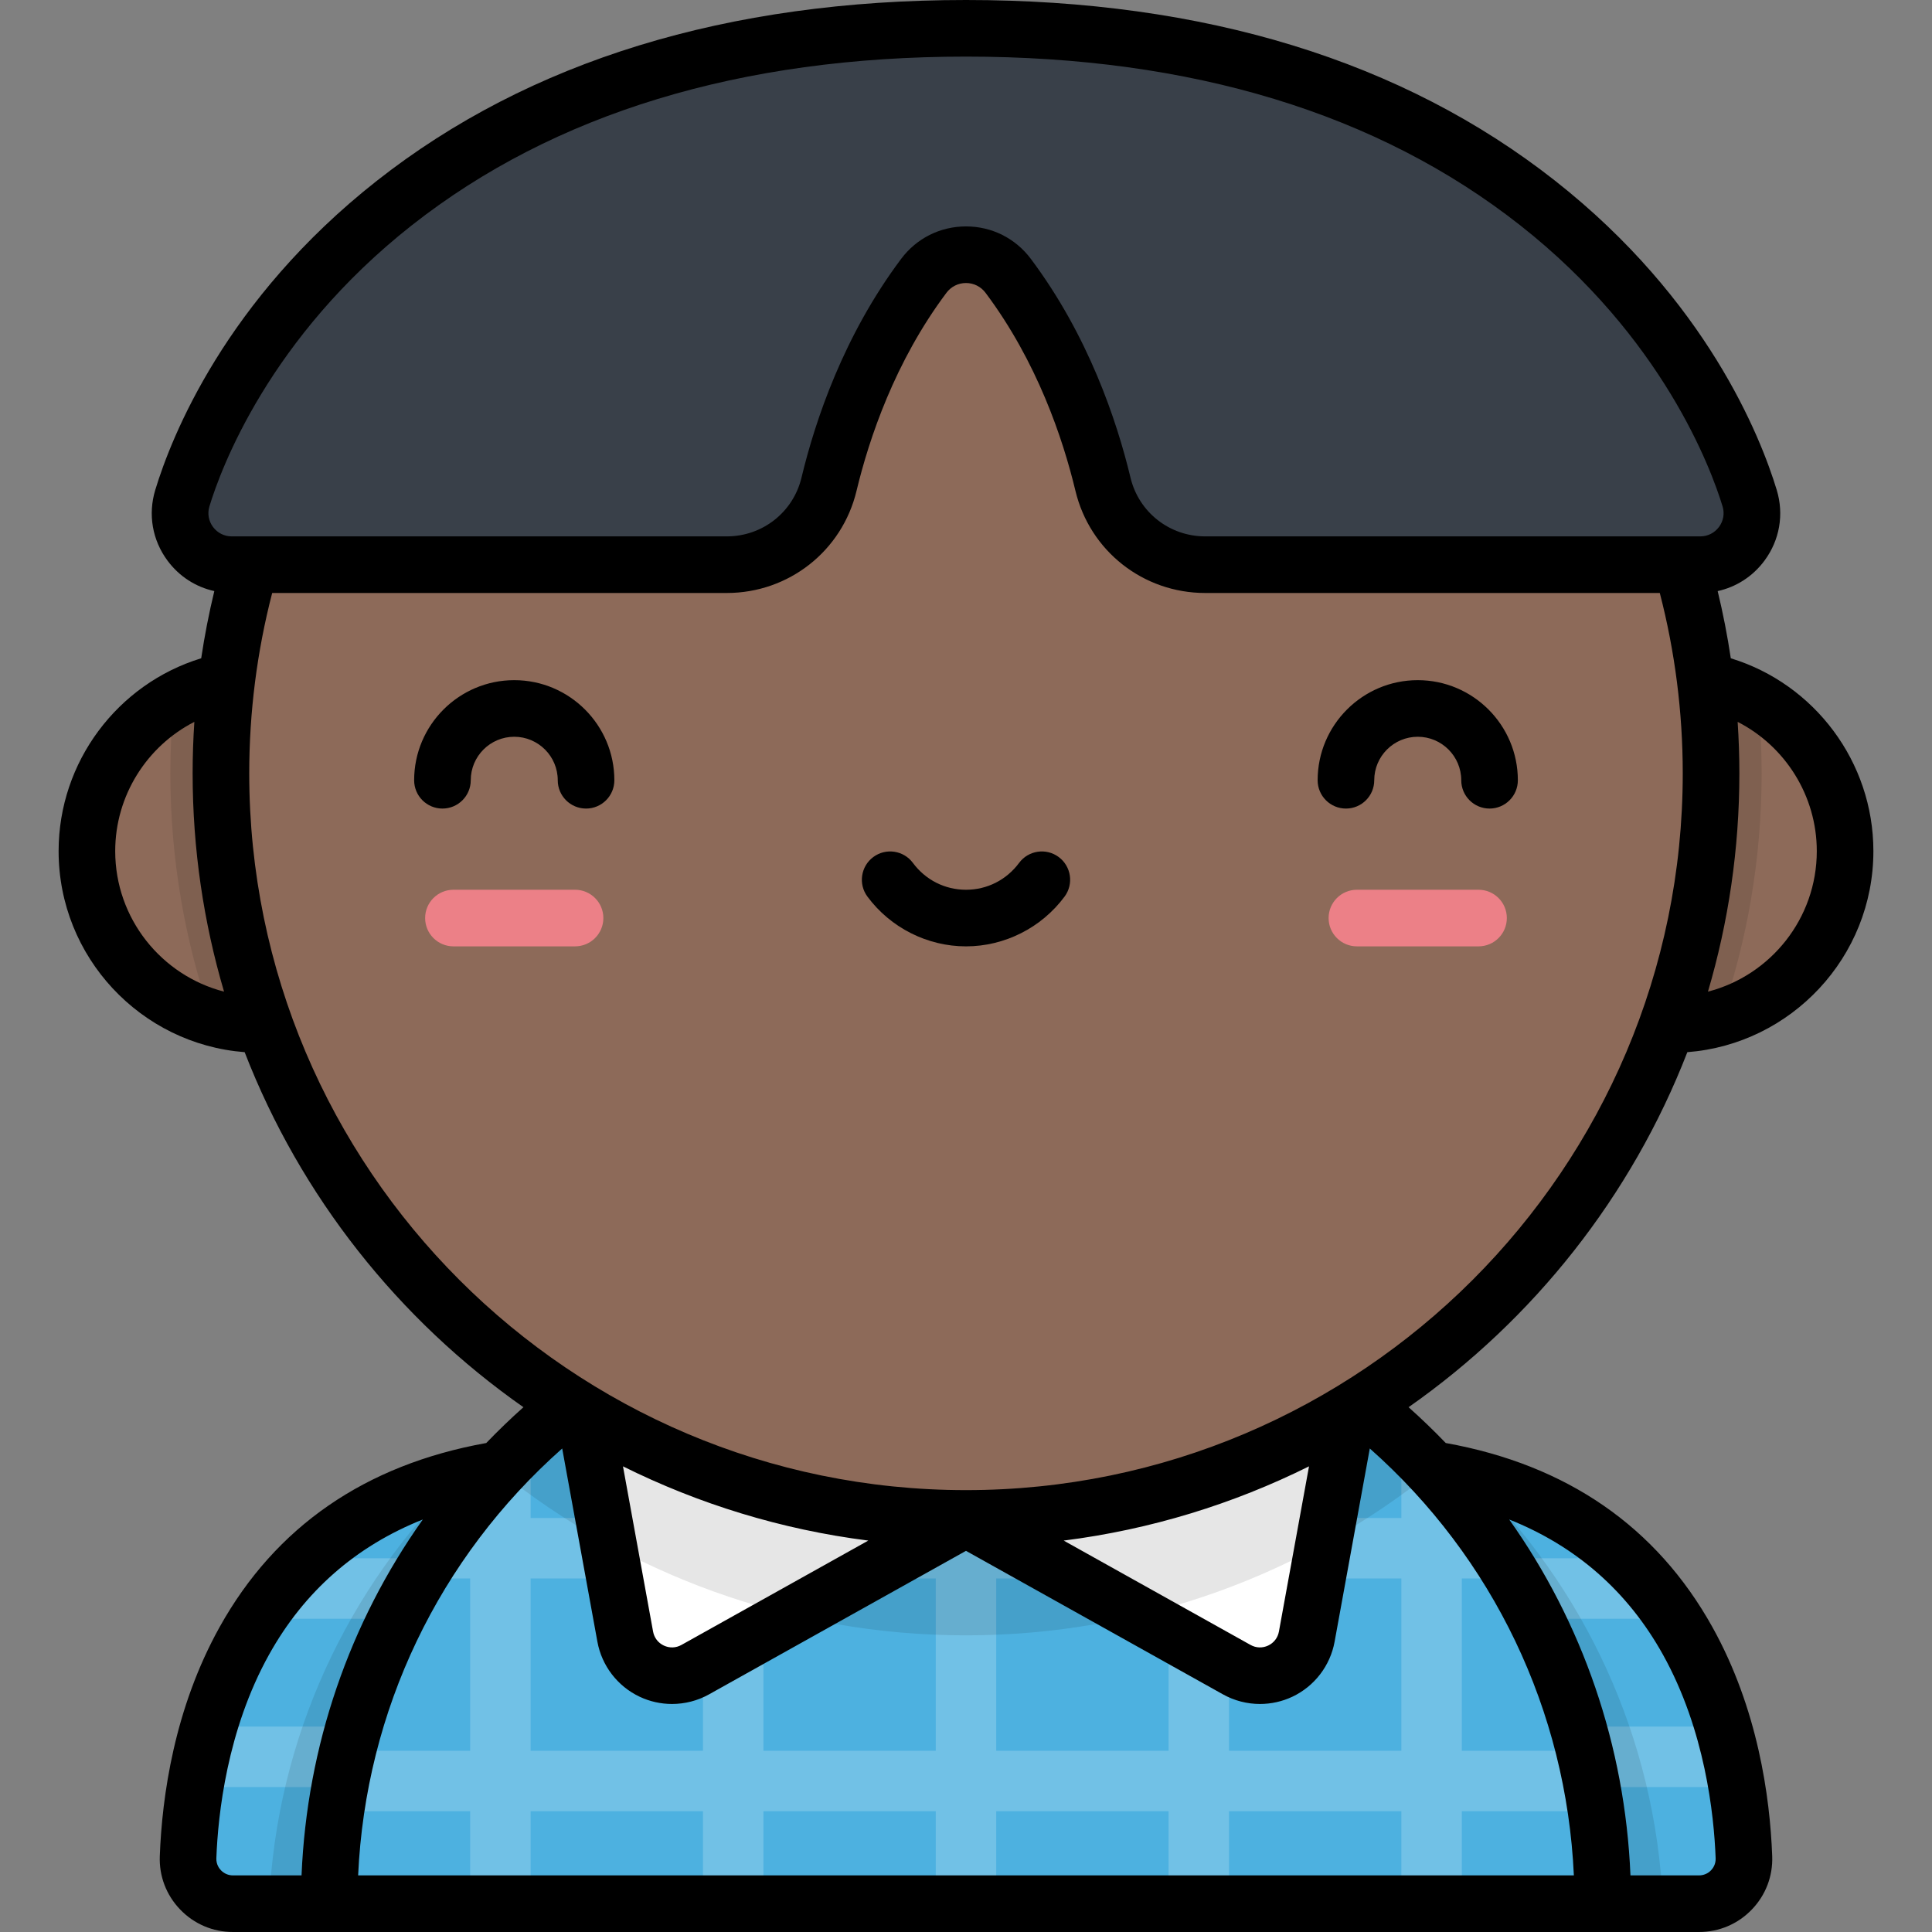 <?xml version="1.0" encoding="iso-8859-1"?>
<!-- Generator: Adobe Illustrator 19.0.0, SVG Export Plug-In . SVG Version: 6.00 Build 0)  -->
<svg xmlns="http://www.w3.org/2000/svg" xmlns:xlink="http://www.w3.org/1999/xlink" version="1.1" id="Layer_1" x="0px" y="0px" viewBox="0 0 512.001 512.001" style="enable-background:new 0 0 512.001 512.001;" xml:space="preserve">
<rect x="0" y="0" width="512.001" height="512.001" fill="#808080" stroke="none"/>
<path style="fill:#4DB1E0;" d="M132.613,389.378c-71.617,11.45-81.75,75.497-82.772,102.795  c-0.252,6.739,5.157,12.327,11.901,12.327h70.872V389.378H132.613z"/>
<path style="opacity:0.2;fill:#FFFFFF;enable-background:new    ;" d="M68.284,428.99h64.329v-16.027H81.712  C76.416,417.913,71.986,423.334,68.284,428.99z M51.713,473.588h80.9v-16.027H55.355C53.724,463.118,52.548,468.532,51.713,473.588z  "/>
<path style="opacity:0.1;enable-background:new    ;" d="M121.851,391.617C92.267,420.575,73.294,460.323,71.304,504.5h61.309  V389.378C128.854,389.979,125.28,390.739,121.851,391.617z"/>
<path style="fill:#4DB1E0;" d="M379.386,389.378c71.617,11.45,81.75,75.497,82.772,102.795c0.252,6.739-5.157,12.327-11.901,12.327  h-70.871V389.378z"/>
<path style="opacity:0.2;fill:#FFFFFF;enable-background:new    ;" d="M430.288,412.963h-50.901v16.027h64.329  C440.014,423.334,435.583,417.913,430.288,412.963z M456.645,457.561h-77.258v16.027h80.9  C459.452,468.532,458.276,463.118,456.645,457.561z"/>
<path style="opacity:0.1;enable-background:new    ;" d="M390.149,391.617c29.584,28.958,48.557,68.706,50.547,112.883h-61.31  V389.378C383.146,389.979,386.72,390.739,390.149,391.617z"/>
<path style="fill:#4DB1E0;" d="M424.763,504.5c0-93.205-75.558-168.763-168.763-168.763S87.237,411.295,87.237,504.5H424.763z"/>
<g>
	<path style="opacity:0.2;fill:#FFFFFF;enable-background:new    ;" d="M419.852,463.972H387.4v-45.666h13.708   c-3.308-5.557-6.925-10.907-10.829-16.027H387.4v-3.669c-4.939-6.121-10.295-11.889-16.027-17.262v20.931h-45.666v-51.514   c-5.206-2.364-10.555-4.47-16.027-6.305v57.82h-45.666v-66.347c-2.649-0.124-5.313-0.194-7.993-0.194h-0.041   c-2.68,0-5.344,0.07-7.993,0.194v66.347H202.32v-57.82c-5.473,1.835-10.821,3.941-16.027,6.305v51.514h-45.666v-20.931   c-5.733,5.373-11.089,11.141-16.027,17.262v3.669h-2.879c-3.904,5.121-7.521,10.47-10.829,16.027H124.6v45.666H92.148   c-1.294,5.25-2.344,10.596-3.134,16.027H124.6V504.5h16.027v-24.501h45.666V504.5h16.027v-24.501h45.666V504.5h16.027v-24.501   h45.666V504.5h16.027v-24.501h45.666V504.5H387.4v-24.501h35.587C422.197,474.568,421.147,469.222,419.852,463.972z    M186.293,463.972h-45.666v-45.666h45.666V463.972z M247.986,463.972H202.32v-45.666h45.666V463.972L247.986,463.972z    M309.679,463.972h-45.666v-45.666h45.666L309.679,463.972L309.679,463.972z M371.373,463.972h-45.666v-45.666h45.666V463.972z"/>
	<path style="fill:#FFFFFF;" d="M255.997,335.737c-38.291,0.001-73.596,12.761-101.915,34.251l11.612,63.742   c1.549,8.504,11.003,12.962,18.549,8.747L256,402.4L255.997,335.737z"/>
	<path style="fill:#FFFFFF;" d="M256.003,335.737c38.291,0.001,73.596,12.761,101.915,34.251l-11.612,63.742   c-1.549,8.504-11.003,12.962-18.549,8.747L256,402.4L256.003,335.737z"/>
</g>
<path style="opacity:0.1;enable-background:new    ;" d="M256,335.737c-48.901,0-92.936,20.806-123.758,54.04  c33.859,27.272,76.897,43.607,123.758,43.607c46.86,0,89.899-16.335,123.757-43.607C348.935,356.543,304.901,335.737,256,335.737z"/>
<circle style="fill:#8D6A59;" cx="68.991" cy="225.55" r="45.959"/>
<path style="opacity:0.1;enable-background:new    ;" d="M68.991,179.595c-8.345,0-16.163,2.236-22.909,6.123  c-0.612,6.329-0.934,12.743-0.934,19.232c0,22.659,3.828,44.421,10.854,64.69c4.12,1.212,8.476,1.874,12.989,1.874  c25.383,0,45.959-20.577,45.959-45.959C114.95,200.172,94.374,179.595,68.991,179.595z"/>
<circle style="fill:#8D6A59;" cx="443.01" cy="225.55" r="45.959"/>
<path style="opacity:0.1;enable-background:new    ;" d="M443.009,179.595c8.345,0,16.163,2.236,22.909,6.123  c0.612,6.329,0.934,12.743,0.934,19.232c0,22.659-3.828,44.421-10.854,64.69c-4.12,1.212-8.476,1.874-12.989,1.874  c-25.383,0-45.959-20.577-45.959-45.959C397.05,200.172,417.626,179.595,443.009,179.595z"/>
<circle style="fill:#8D6A59;" cx="256" cy="204.95" r="197.45"/>
<g>
	<path style="fill:#EC8087;" d="M152.398,250.795h-32.232c-4.142,0-7.5-3.358-7.5-7.5s3.358-7.5,7.5-7.5h32.232   c4.142,0,7.5,3.358,7.5,7.5S156.54,250.795,152.398,250.795z"/>
	<path style="fill:#EC8087;" d="M391.827,250.795h-32.232c-4.142,0-7.5-3.358-7.5-7.5s3.358-7.5,7.5-7.5h32.232   c4.142,0,7.5,3.358,7.5,7.5S395.969,250.795,391.827,250.795z"/>
</g>
<path style="fill:#394049;" d="M256,7.5c140.015,0,194.762,81.983,207.678,124.525c2.664,8.776-3.927,17.623-13.098,17.623H319.396  c-12.87,0-24.088-8.796-27.094-21.31c-3.656-15.219-10.907-36.272-25.117-55.234c-5.597-7.468-16.775-7.468-22.371,0  c-14.21,18.962-21.461,40.014-25.117,55.234c-3.006,12.514-14.224,21.31-27.094,21.31H61.42c-9.171,0-15.763-8.847-13.098-17.623  C61.238,89.483,115.985,7.5,256,7.5z"/>
<path d="M447.164,278.837c27.541-2.13,49.304-25.204,49.304-53.282c0-23.631-15.601-44.314-37.789-51.105  c-0.895-5.986-2.055-11.926-3.476-17.806c4.929-1.083,9.304-3.887,12.402-8.066c4.029-5.434,5.214-12.262,3.25-18.731  c-4.285-14.114-18.585-50.351-58.716-81.931C371.736,16.121,319.203,0,256,0S140.264,16.121,99.86,47.916  c-40.131,31.58-54.43,67.816-58.716,81.931c-1.964,6.47-0.779,13.297,3.251,18.732c3.098,4.178,7.472,6.982,12.402,8.065  c-1.421,5.879-2.581,11.82-3.476,17.806c-22.188,6.792-37.789,27.474-37.789,51.105c0,28.078,21.763,51.153,49.304,53.282  c14.82,38.212,40.781,70.908,73.878,94.088c-3.423,3.048-6.702,6.219-9.852,9.49c-32.074,5.763-55.841,22.159-70.659,48.77  c-12.035,21.613-15.265,44.943-15.855,60.708c-0.199,5.306,1.721,10.335,5.407,14.161c3.694,3.835,8.662,5.947,13.988,5.947h388.516  c5.327,0,10.294-2.112,13.988-5.947c3.686-3.826,5.605-8.855,5.407-14.16c-0.59-15.766-3.819-39.096-15.854-60.709  c-14.818-26.611-38.585-43.007-70.659-48.77c-3.151-3.271-6.429-6.442-9.853-9.49C406.384,349.745,432.344,317.049,447.164,278.837z   M460.951,204.95c0-4.562-0.156-9.113-0.456-13.648c12.585,6.439,20.974,19.551,20.974,34.252c0,17.888-12.275,32.962-28.844,37.242  C458.033,244.443,460.951,225.032,460.951,204.95z M30.532,225.554c0-14.701,8.389-27.813,20.974-34.252  c-0.3,4.535-0.456,9.086-0.456,13.648c0,20.082,2.917,39.493,8.326,57.846C42.807,258.516,30.532,243.442,30.532,225.554z   M61.42,142.148c-1.982,0-3.795-0.913-4.976-2.505c-1.171-1.58-1.517-3.563-0.947-5.439c3.022-9.954,15.821-44.741,53.639-74.501  C146.831,30.041,196.244,15,256,15s109.168,15.041,146.863,44.703c37.818,29.76,50.617,64.547,53.639,74.501  c0.57,1.877,0.225,3.86-0.946,5.439c-1.18,1.592-2.994,2.505-4.976,2.505H319.397c-9.458,0-17.601-6.399-19.802-15.563  c-3.667-15.268-11.226-37.721-26.408-57.98c-4.097-5.467-10.362-8.603-17.187-8.603s-13.09,3.136-17.188,8.604  c-15.181,20.258-22.74,42.711-26.408,57.98c-2.201,9.163-10.343,15.562-19.801,15.562H61.42z M61.742,497  c-1.213,0-2.345-0.48-3.185-1.353c-0.481-0.5-1.281-1.58-1.221-3.193c0.433-11.565,2.824-33.954,13.971-53.973  c9.341-16.774,23.01-28.74,40.741-35.799C92.591,430.094,81.346,462.659,79.911,497H61.742z M440.693,438.481  c11.147,20.019,13.538,42.408,13.971,53.973c0.06,1.613-0.739,2.693-1.221,3.193c-0.84,0.872-1.972,1.353-3.185,1.353h-18.169  c-1.435-34.341-12.68-66.906-32.136-94.318C417.684,409.742,431.352,421.708,440.693,438.481z M417.092,497H94.908  c1.995-43.664,21.36-84.143,54.079-113.136l9.329,51.209c1.16,6.37,5.35,11.821,11.206,14.583c2.713,1.28,5.645,1.915,8.572,1.915  c3.39,0,6.774-0.853,9.808-2.547L256,410.991l68.099,38.033c3.034,1.694,6.417,2.547,9.808,2.547c2.927,0,5.859-0.636,8.572-1.915  c5.856-2.762,10.045-8.213,11.205-14.583l9.329-51.209C395.733,412.857,415.098,453.336,417.092,497z M165.096,388.6  c20.044,9.962,41.932,16.748,65.011,19.671l-49.521,27.657c-1.457,0.814-3.158,0.873-4.668,0.16  c-1.51-0.712-2.547-2.062-2.846-3.704L165.096,388.6z M281.892,408.271c23.079-2.922,44.967-9.709,65.011-19.671l-7.977,43.785  c-0.299,1.642-1.336,2.991-2.846,3.703c-1.509,0.713-3.211,0.654-4.668-0.16L281.892,408.271z M256,394.9  c-104.739,0-189.95-85.211-189.95-189.95c0-16.192,2.049-32.244,6.082-47.802h120.471c16.419,0,30.56-11.127,34.386-27.059  c3.338-13.895,10.181-34.279,23.826-52.488c1.238-1.652,3.128-2.599,5.184-2.599c2.057,0,3.946,0.947,5.184,2.599  c13.646,18.21,20.489,38.594,23.826,52.488c3.827,15.932,17.968,27.059,34.387,27.059h120.471  c4.033,15.558,6.082,31.61,6.082,47.802C445.951,309.689,360.74,394.9,256,394.9z M375.718,180.249  c-14.628,0-26.53,11.901-26.53,26.529c0,4.142,3.358,7.5,7.5,7.5s7.5-3.358,7.5-7.5c0-6.357,5.172-11.529,11.53-11.529  c6.357,0,11.529,5.172,11.529,11.529c0,4.142,3.358,7.5,7.5,7.5s7.5-3.358,7.5-7.5C402.248,192.149,390.347,180.249,375.718,180.249  z M136.282,180.249c-14.628,0-26.529,11.901-26.529,26.529c0,4.142,3.358,7.5,7.5,7.5s7.5-3.358,7.5-7.5  c0-6.357,5.172-11.529,11.529-11.529s11.529,5.172,11.529,11.529c0,4.142,3.358,7.5,7.5,7.5s7.5-3.358,7.5-7.5  C162.811,192.149,150.91,180.249,136.282,180.249z M280.565,227.12c-3.325-2.467-8.024-1.772-10.492,1.555  c-3.357,4.525-8.486,7.12-14.073,7.12s-10.716-2.595-14.073-7.12c-2.468-3.326-7.165-4.023-10.492-1.555s-4.023,7.165-1.555,10.492  c6.124,8.255,15.888,13.184,26.12,13.184s19.996-4.928,26.12-13.184C284.589,234.285,283.892,229.587,280.565,227.12z"/>
<g>
</g>
<g>
</g>
<g>
</g>
<g>
</g>
<g>
</g>
<g>
</g>
<g>
</g>
<g>
</g>
<g>
</g>
<g>
</g>
<g>
</g>
<g>
</g>
<g>
</g>
<g>
</g>
<g>
</g>
</svg>
